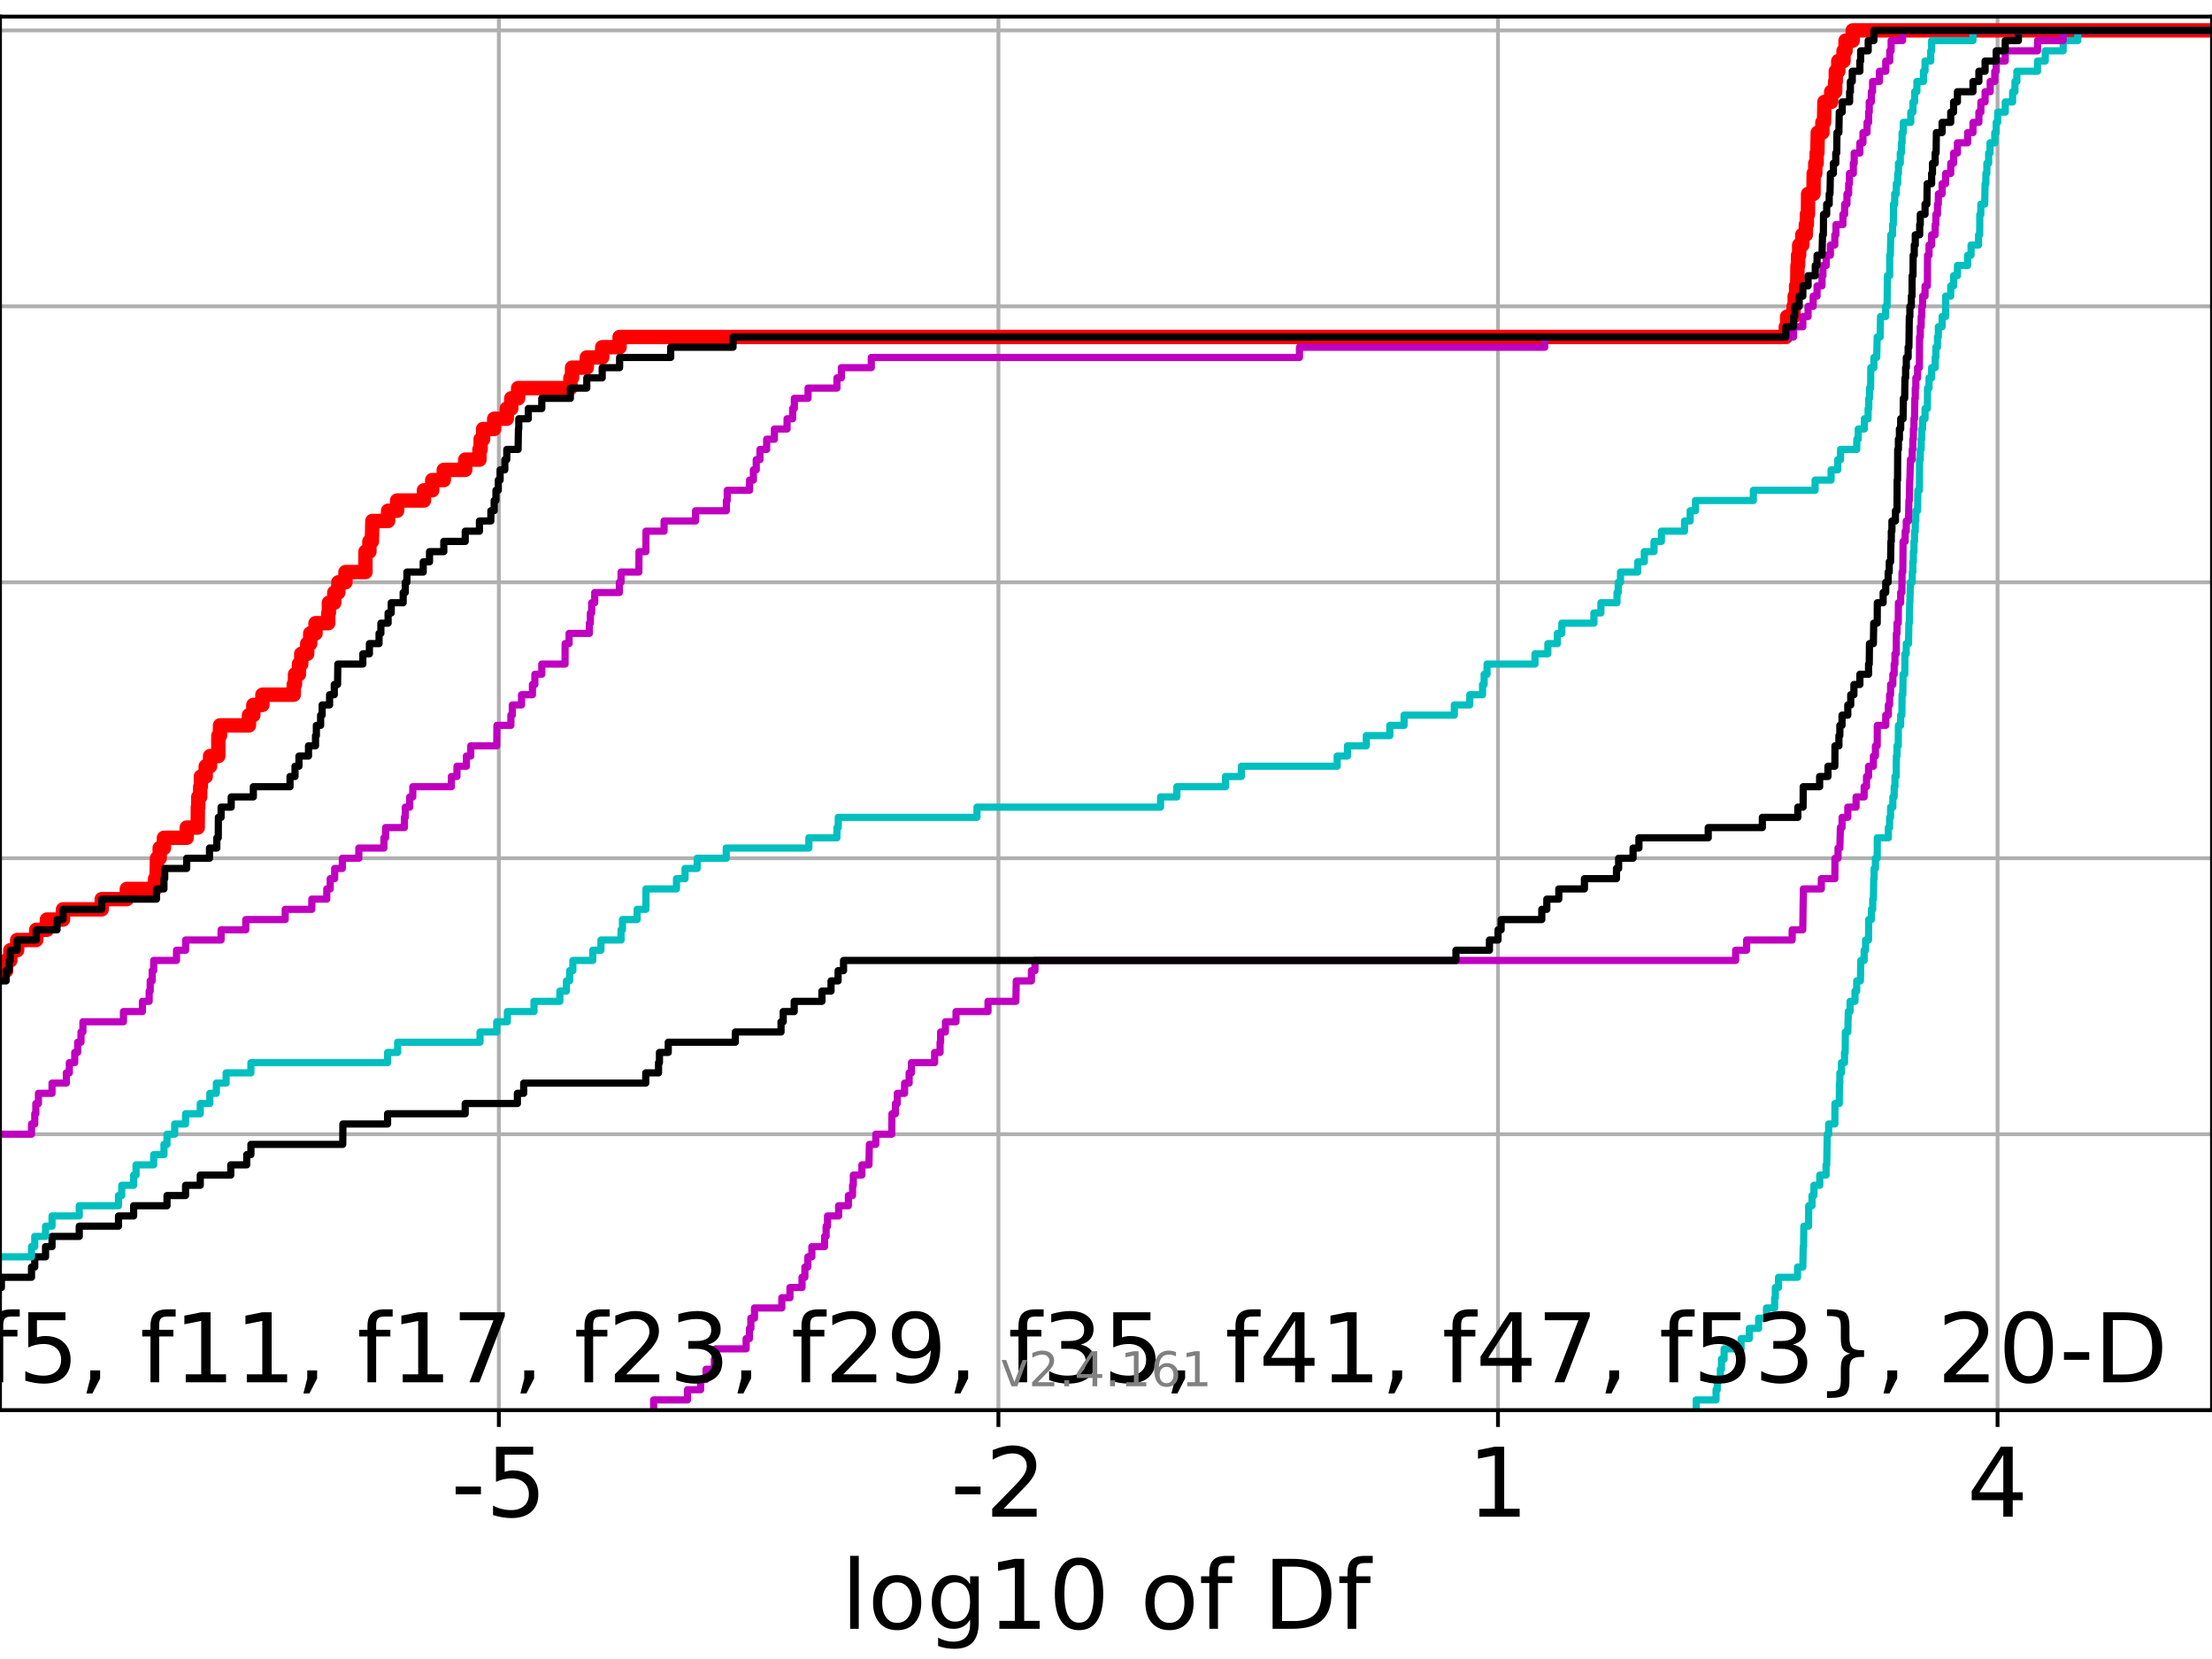 <?xml version="1.0" encoding="utf-8" standalone="no"?>
<!DOCTYPE svg PUBLIC "-//W3C//DTD SVG 1.1//EN"
  "http://www.w3.org/Graphics/SVG/1.1/DTD/svg11.dtd">
<!-- Created with matplotlib (https://matplotlib.org/) -->
<svg height="345.6pt" version="1.1" viewBox="0 0 460.8 345.6" width="460.8pt" xmlns="http://www.w3.org/2000/svg" xmlns:xlink="http://www.w3.org/1999/xlink">
 <defs>
  <style type="text/css">*{stroke-linecap:butt;stroke-linejoin:round;}</style>
 </defs>
 <g id="figure_1">
  <g id="patch_1">
   <path d="M 0 345.6 
L 460.8 345.6 
L 460.8 0 
L 0 0 
z
" style="fill:#ffffff;"/>
  </g>
  <g id="axes_1">
   <g id="patch_2">
    <path d="M 0 293.76 
L 460.8 293.76 
L 460.8 3.456 
L 0 3.456 
z
" style="fill:#ffffff;"/>
   </g>
   <g id="matplotlib.axis_1">
    <g id="xtick_1">
     <g id="line2d_1">
      <path clip-path="url(#pd9bb541e9e)" d="M 103.919 293.76 
L 103.919 3.456 
" style="fill:none;stroke:#b0b0b0;stroke-linecap:square;stroke-width:0.8;"/>
     </g>
     <g id="line2d_2">
      <defs>
       <path d="M 0 0 
L 0 3.5 
" id="md1696e7438" style="stroke:#000000;stroke-width:0.8;"/>
      </defs>
      <g>
       <use style="stroke:#000000;stroke-width:0.8;" x="103.919" xlink:href="#md1696e7438" y="293.76"/>
      </g>
     </g>
     <g id="text_1">
      <!-- -5 -->
      <g transform="translate(93.949 315.957)scale(0.2 -0.2)">
       <defs>
        <path d="M 4.891 31.391 
L 31.203 31.391 
L 31.203 23.391 
L 4.891 23.391 
z
" id="DejaVuSans-45"/>
        <path d="M 10.797 72.906 
L 49.516 72.906 
L 49.516 64.594 
L 19.828 64.594 
L 19.828 46.734 
Q 21.969 47.469 24.109 47.828 
Q 26.266 48.188 28.422 48.188 
Q 40.625 48.188 47.75 41.5 
Q 54.891 34.812 54.891 23.391 
Q 54.891 11.625 47.562 5.094 
Q 40.234 -1.422 26.906 -1.422 
Q 22.312 -1.422 17.547 -0.641 
Q 12.797 0.141 7.719 1.703 
L 7.719 11.625 
Q 12.109 9.234 16.797 8.062 
Q 21.484 6.891 26.703 6.891 
Q 35.156 6.891 40.078 11.328 
Q 45.016 15.766 45.016 23.391 
Q 45.016 31 40.078 35.438 
Q 35.156 39.891 26.703 39.891 
Q 22.75 39.891 18.812 39.016 
Q 14.891 38.141 10.797 36.281 
z
" id="DejaVuSans-53"/>
       </defs>
       <use xlink:href="#DejaVuSans-45"/>
       <use x="36.084" xlink:href="#DejaVuSans-53"/>
      </g>
     </g>
    </g>
    <g id="xtick_2">
     <g id="line2d_3">
      <path clip-path="url(#pd9bb541e9e)" d="M 207.989 293.76 
L 207.989 3.456 
" style="fill:none;stroke:#b0b0b0;stroke-linecap:square;stroke-width:0.8;"/>
     </g>
     <g id="line2d_4">
      <g>
       <use style="stroke:#000000;stroke-width:0.8;" x="207.989" xlink:href="#md1696e7438" y="293.76"/>
      </g>
     </g>
     <g id="text_2">
      <!-- -2 -->
      <g transform="translate(198.018 315.957)scale(0.2 -0.2)">
       <defs>
        <path d="M 19.188 8.297 
L 53.609 8.297 
L 53.609 0 
L 7.328 0 
L 7.328 8.297 
Q 12.938 14.109 22.625 23.891 
Q 32.328 33.688 34.812 36.531 
Q 39.547 41.844 41.422 45.531 
Q 43.312 49.219 43.312 52.781 
Q 43.312 58.594 39.234 62.25 
Q 35.156 65.922 28.609 65.922 
Q 23.969 65.922 18.812 64.312 
Q 13.672 62.703 7.812 59.422 
L 7.812 69.391 
Q 13.766 71.781 18.938 73 
Q 24.125 74.219 28.422 74.219 
Q 39.75 74.219 46.484 68.547 
Q 53.219 62.891 53.219 53.422 
Q 53.219 48.922 51.531 44.891 
Q 49.859 40.875 45.406 35.406 
Q 44.188 33.984 37.641 27.219 
Q 31.109 20.453 19.188 8.297 
z
" id="DejaVuSans-50"/>
       </defs>
       <use xlink:href="#DejaVuSans-45"/>
       <use x="36.084" xlink:href="#DejaVuSans-50"/>
      </g>
     </g>
    </g>
    <g id="xtick_3">
     <g id="line2d_5">
      <path clip-path="url(#pd9bb541e9e)" d="M 312.058 293.76 
L 312.058 3.456 
" style="fill:none;stroke:#b0b0b0;stroke-linecap:square;stroke-width:0.8;"/>
     </g>
     <g id="line2d_6">
      <g>
       <use style="stroke:#000000;stroke-width:0.8;" x="312.058" xlink:href="#md1696e7438" y="293.76"/>
      </g>
     </g>
     <g id="text_3">
      <!-- 1 -->
      <g transform="translate(305.696 315.957)scale(0.2 -0.2)">
       <defs>
        <path d="M 12.406 8.297 
L 28.516 8.297 
L 28.516 63.922 
L 10.984 60.406 
L 10.984 69.391 
L 28.422 72.906 
L 38.281 72.906 
L 38.281 8.297 
L 54.391 8.297 
L 54.391 0 
L 12.406 0 
z
" id="DejaVuSans-49"/>
       </defs>
       <use xlink:href="#DejaVuSans-49"/>
      </g>
     </g>
    </g>
    <g id="xtick_4">
     <g id="line2d_7">
      <path clip-path="url(#pd9bb541e9e)" d="M 416.127 293.76 
L 416.127 3.456 
" style="fill:none;stroke:#b0b0b0;stroke-linecap:square;stroke-width:0.8;"/>
     </g>
     <g id="line2d_8">
      <g>
       <use style="stroke:#000000;stroke-width:0.8;" x="416.127" xlink:href="#md1696e7438" y="293.76"/>
      </g>
     </g>
     <g id="text_4">
      <!-- 4 -->
      <g transform="translate(409.765 315.957)scale(0.2 -0.2)">
       <defs>
        <path d="M 37.797 64.312 
L 12.891 25.391 
L 37.797 25.391 
z
M 35.203 72.906 
L 47.609 72.906 
L 47.609 25.391 
L 58.016 25.391 
L 58.016 17.188 
L 47.609 17.188 
L 47.609 0 
L 37.797 0 
L 37.797 17.188 
L 4.891 17.188 
L 4.891 26.703 
z
" id="DejaVuSans-52"/>
       </defs>
       <use xlink:href="#DejaVuSans-52"/>
      </g>
     </g>
    </g>
    <g id="text_5">
     <!-- log10 of Df -->
     <g transform="translate(175.214 339.313)scale(0.2 -0.2)">
      <defs>
       <path d="M 9.422 75.984 
L 18.406 75.984 
L 18.406 0 
L 9.422 0 
z
" id="DejaVuSans-108"/>
       <path d="M 30.609 48.391 
Q 23.391 48.391 19.188 42.75 
Q 14.984 37.109 14.984 27.297 
Q 14.984 17.484 19.156 11.844 
Q 23.344 6.203 30.609 6.203 
Q 37.797 6.203 41.984 11.859 
Q 46.188 17.531 46.188 27.297 
Q 46.188 37.016 41.984 42.703 
Q 37.797 48.391 30.609 48.391 
z
M 30.609 56 
Q 42.328 56 49.016 48.375 
Q 55.719 40.766 55.719 27.297 
Q 55.719 13.875 49.016 6.219 
Q 42.328 -1.422 30.609 -1.422 
Q 18.844 -1.422 12.172 6.219 
Q 5.516 13.875 5.516 27.297 
Q 5.516 40.766 12.172 48.375 
Q 18.844 56 30.609 56 
z
" id="DejaVuSans-111"/>
       <path d="M 45.406 27.984 
Q 45.406 37.75 41.375 43.109 
Q 37.359 48.484 30.078 48.484 
Q 22.859 48.484 18.828 43.109 
Q 14.797 37.75 14.797 27.984 
Q 14.797 18.266 18.828 12.891 
Q 22.859 7.516 30.078 7.516 
Q 37.359 7.516 41.375 12.891 
Q 45.406 18.266 45.406 27.984 
z
M 54.391 6.781 
Q 54.391 -7.172 48.188 -13.984 
Q 42 -20.797 29.203 -20.797 
Q 24.469 -20.797 20.266 -20.094 
Q 16.062 -19.391 12.109 -17.922 
L 12.109 -9.188 
Q 16.062 -11.328 19.922 -12.344 
Q 23.781 -13.375 27.781 -13.375 
Q 36.625 -13.375 41.016 -8.766 
Q 45.406 -4.156 45.406 5.172 
L 45.406 9.625 
Q 42.625 4.781 38.281 2.391 
Q 33.938 0 27.875 0 
Q 17.828 0 11.672 7.656 
Q 5.516 15.328 5.516 27.984 
Q 5.516 40.672 11.672 48.328 
Q 17.828 56 27.875 56 
Q 33.938 56 38.281 53.609 
Q 42.625 51.219 45.406 46.391 
L 45.406 54.688 
L 54.391 54.688 
z
" id="DejaVuSans-103"/>
       <path d="M 31.781 66.406 
Q 24.172 66.406 20.328 58.906 
Q 16.5 51.422 16.5 36.375 
Q 16.5 21.391 20.328 13.891 
Q 24.172 6.391 31.781 6.391 
Q 39.453 6.391 43.281 13.891 
Q 47.125 21.391 47.125 36.375 
Q 47.125 51.422 43.281 58.906 
Q 39.453 66.406 31.781 66.406 
z
M 31.781 74.219 
Q 44.047 74.219 50.516 64.516 
Q 56.984 54.828 56.984 36.375 
Q 56.984 17.969 50.516 8.266 
Q 44.047 -1.422 31.781 -1.422 
Q 19.531 -1.422 13.062 8.266 
Q 6.594 17.969 6.594 36.375 
Q 6.594 54.828 13.062 64.516 
Q 19.531 74.219 31.781 74.219 
z
" id="DejaVuSans-48"/>
       <path id="DejaVuSans-32"/>
       <path d="M 37.109 75.984 
L 37.109 68.5 
L 28.516 68.5 
Q 23.688 68.5 21.797 66.547 
Q 19.922 64.594 19.922 59.516 
L 19.922 54.688 
L 34.719 54.688 
L 34.719 47.703 
L 19.922 47.703 
L 19.922 0 
L 10.891 0 
L 10.891 47.703 
L 2.297 47.703 
L 2.297 54.688 
L 10.891 54.688 
L 10.891 58.5 
Q 10.891 67.625 15.141 71.797 
Q 19.391 75.984 28.609 75.984 
z
" id="DejaVuSans-102"/>
       <path d="M 19.672 64.797 
L 19.672 8.109 
L 31.594 8.109 
Q 46.688 8.109 53.688 14.938 
Q 60.688 21.781 60.688 36.531 
Q 60.688 51.172 53.688 57.984 
Q 46.688 64.797 31.594 64.797 
z
M 9.812 72.906 
L 30.078 72.906 
Q 51.266 72.906 61.172 64.094 
Q 71.094 55.281 71.094 36.531 
Q 71.094 17.672 61.125 8.828 
Q 51.172 0 30.078 0 
L 9.812 0 
z
" id="DejaVuSans-68"/>
      </defs>
      <use xlink:href="#DejaVuSans-108"/>
      <use x="27.783" xlink:href="#DejaVuSans-111"/>
      <use x="88.965" xlink:href="#DejaVuSans-103"/>
      <use x="152.441" xlink:href="#DejaVuSans-49"/>
      <use x="216.064" xlink:href="#DejaVuSans-48"/>
      <use x="279.688" xlink:href="#DejaVuSans-32"/>
      <use x="311.475" xlink:href="#DejaVuSans-111"/>
      <use x="372.656" xlink:href="#DejaVuSans-102"/>
      <use x="407.861" xlink:href="#DejaVuSans-32"/>
      <use x="439.648" xlink:href="#DejaVuSans-68"/>
      <use x="516.65" xlink:href="#DejaVuSans-102"/>
     </g>
    </g>
   </g>
   <g id="matplotlib.axis_2">
    <g id="ytick_1">
     <g id="line2d_9">
      <path clip-path="url(#pd9bb541e9e)" d="M 0 293.76 
L 460.8 293.76 
" style="fill:none;stroke:#b0b0b0;stroke-linecap:square;stroke-width:0.8;"/>
     </g>
     <g id="line2d_10">
      <defs>
       <path d="M 0 0 
L -3.5 0 
" id="m34e713e5c0" style="stroke:#000000;stroke-width:0.8;"/>
      </defs>
      <g>
       <use style="stroke:#000000;stroke-width:0.8;" x="0" xlink:href="#m34e713e5c0" y="293.76"/>
      </g>
     </g>
    </g>
    <g id="ytick_2">
     <g id="line2d_11">
      <path clip-path="url(#pd9bb541e9e)" d="M 0 236.274 
L 460.8 236.274 
" style="fill:none;stroke:#b0b0b0;stroke-linecap:square;stroke-width:0.8;"/>
     </g>
     <g id="line2d_12">
      <g>
       <use style="stroke:#000000;stroke-width:0.8;" x="0" xlink:href="#m34e713e5c0" y="236.274"/>
      </g>
     </g>
    </g>
    <g id="ytick_3">
     <g id="line2d_13">
      <path clip-path="url(#pd9bb541e9e)" d="M 0 178.788 
L 460.8 178.788 
" style="fill:none;stroke:#b0b0b0;stroke-linecap:square;stroke-width:0.8;"/>
     </g>
     <g id="line2d_14">
      <g>
       <use style="stroke:#000000;stroke-width:0.8;" x="0" xlink:href="#m34e713e5c0" y="178.788"/>
      </g>
     </g>
    </g>
    <g id="ytick_4">
     <g id="line2d_15">
      <path clip-path="url(#pd9bb541e9e)" d="M 0 121.302 
L 460.8 121.302 
" style="fill:none;stroke:#b0b0b0;stroke-linecap:square;stroke-width:0.8;"/>
     </g>
     <g id="line2d_16">
      <g>
       <use style="stroke:#000000;stroke-width:0.8;" x="0" xlink:href="#m34e713e5c0" y="121.302"/>
      </g>
     </g>
    </g>
    <g id="ytick_5">
     <g id="line2d_17">
      <path clip-path="url(#pd9bb541e9e)" d="M 0 63.816 
L 460.8 63.816 
" style="fill:none;stroke:#b0b0b0;stroke-linecap:square;stroke-width:0.8;"/>
     </g>
     <g id="line2d_18">
      <g>
       <use style="stroke:#000000;stroke-width:0.8;" x="0" xlink:href="#m34e713e5c0" y="63.816"/>
      </g>
     </g>
    </g>
    <g id="ytick_6">
     <g id="line2d_19">
      <path clip-path="url(#pd9bb541e9e)" d="M 0 6.33 
L 460.8 6.33 
" style="fill:none;stroke:#b0b0b0;stroke-linecap:square;stroke-width:0.8;"/>
     </g>
     <g id="line2d_20">
      <g>
       <use style="stroke:#000000;stroke-width:0.8;" x="0" xlink:href="#m34e713e5c0" y="6.33"/>
      </g>
     </g>
    </g>
   </g>
   <g id="line2d_21">
    <path clip-path="url(#pd9bb541e9e)" d="M -1 202.208 
L 1.28 202.208 
L 1.28 200.079 
L 2.149 200.079 
L 2.149 197.95 
L 3.575 197.95 
L 3.575 195.821 
L 7.543 195.821 
L 7.543 193.692 
L 9.77 193.692 
L 9.77 191.563 
L 13.126 191.563 
L 13.126 189.434 
L 21.189 189.434 
L 21.189 187.305 
L 26.423 187.305 
L 26.423 185.175 
L 32.312 185.175 
L 32.312 183.046 
L 32.604 183.046 
L 32.702 178.788 
L 33.265 178.788 
L 33.265 176.659 
L 34.154 176.659 
L 34.154 174.53 
L 38.891 174.53 
L 38.891 172.401 
L 41.185 172.401 
L 41.22 168.143 
L 41.307 168.143 
L 41.307 166.013 
L 41.706 166.013 
L 41.706 163.884 
L 41.849 163.884 
L 41.849 161.755 
L 42.855 161.755 
L 42.855 159.626 
L 43.763 159.626 
L 43.763 157.497 
L 45.473 157.497 
L 45.491 153.239 
L 45.834 153.239 
L 45.834 151.11 
L 51.866 151.11 
L 51.866 148.981 
L 52.776 148.981 
L 52.776 146.851 
L 54.661 146.851 
L 54.661 144.722 
L 61.189 144.722 
L 61.189 142.593 
L 61.456 142.593 
L 61.456 140.464 
L 62.279 140.464 
L 62.279 138.335 
L 62.755 138.335 
L 62.755 136.206 
L 63.994 136.206 
L 63.994 134.077 
L 64.623 134.077 
L 64.623 131.948 
L 65.729 131.948 
L 65.729 129.819 
L 68.379 129.819 
L 68.379 127.69 
L 68.511 127.69 
L 68.511 125.56 
L 69.638 125.56 
L 69.638 123.431 
L 70.482 123.431 
L 70.482 121.302 
L 71.967 121.302 
L 71.967 119.173 
L 76.125 119.173 
L 76.136 114.915 
L 76.954 114.915 
L 76.954 112.786 
L 77.467 112.786 
L 77.568 108.528 
L 80.848 108.528 
L 80.848 106.398 
L 82.725 106.398 
L 82.725 104.269 
L 88.312 104.269 
L 88.312 102.14 
L 90.04 102.14 
L 90.04 100.011 
L 92.451 100.011 
L 92.451 97.882 
L 96.916 97.882 
L 96.916 95.753 
L 99.876 95.753 
L 99.876 93.624 
L 100.123 93.624 
L 100.123 91.495 
L 100.638 91.495 
L 100.638 89.366 
L 102.946 89.366 
L 102.946 87.236 
L 105.572 87.236 
L 105.572 85.107 
L 106.503 85.107 
L 106.503 82.978 
L 107.932 82.978 
L 107.932 80.849 
L 118.822 80.849 
L 118.822 78.72 
L 119.164 78.72 
L 119.164 76.591 
L 122.238 76.591 
L 122.238 74.462 
L 125.449 74.462 
L 125.449 72.333 
L 129.073 72.333 
L 129.073 70.204 
L 372.019 70.204 
L 372.019 68.074 
L 372.299 68.074 
L 372.299 65.945 
L 373.631 65.945 
L 373.631 63.816 
L 373.874 63.816 
L 373.874 61.687 
L 374.159 61.687 
L 374.159 59.558 
L 374.385 59.558 
L 374.45 55.3 
L 374.574 55.3 
L 374.574 53.171 
L 374.802 53.171 
L 374.802 51.042 
L 375.452 51.042 
L 375.452 48.912 
L 376.185 48.912 
L 376.185 46.783 
L 376.403 46.783 
L 376.403 44.654 
L 376.633 44.654 
L 376.656 40.396 
L 377.782 40.396 
L 377.819 36.138 
L 378.156 36.138 
L 378.156 34.009 
L 378.442 34.009 
L 378.442 31.88 
L 378.591 31.88 
L 378.673 27.621 
L 379.636 27.621 
L 379.636 25.492 
L 379.969 25.492 
L 380.064 21.234 
L 381.469 21.234 
L 381.469 19.105 
L 382.3 19.105 
L 382.3 16.976 
L 382.426 16.976 
L 382.426 14.847 
L 382.943 14.847 
L 382.943 12.718 
L 384.042 12.718 
L 384.042 10.589 
L 384.46 10.589 
L 384.46 8.459 
L 385.951 8.459 
L 385.951 6.33 
L 385.951 6.33 
L 460.8 6.33 
L 460.8 6.33 
" style="fill:none;stroke:#ff0000;stroke-linecap:square;stroke-width:3;"/>
   </g>
   <g id="line2d_22">
    <path clip-path="url(#pd9bb541e9e)" d="M 353.356 293.76 
L 353.356 291.631 
L 357.486 291.631 
L 357.486 289.502 
L 357.74 289.502 
L 357.74 287.373 
L 358.382 287.373 
L 358.382 285.244 
L 358.614 285.244 
L 358.614 283.114 
L 359.162 283.114 
L 359.162 280.985 
L 362.696 280.985 
L 362.696 278.856 
L 364.417 278.856 
L 364.417 276.727 
L 366.357 276.727 
L 366.357 274.598 
L 367.995 274.598 
L 367.995 272.469 
L 369.688 272.469 
L 369.688 270.34 
L 369.83 270.34 
L 369.83 268.211 
L 370.504 268.211 
L 370.504 266.082 
L 374.462 266.082 
L 374.462 263.952 
L 375.557 263.952 
L 375.641 259.694 
L 375.722 259.694 
L 375.77 255.436 
L 376.758 255.436 
L 376.784 251.178 
L 377.472 251.178 
L 377.472 249.049 
L 377.878 249.049 
L 377.878 246.92 
L 379.092 246.92 
L 379.092 244.79 
L 380.407 244.79 
L 380.407 242.661 
L 380.542 242.661 
L 380.649 236.274 
L 380.941 236.274 
L 380.941 234.145 
L 382.232 234.145 
L 382.255 229.887 
L 383.162 229.887 
L 383.195 225.629 
L 383.275 225.629 
L 383.275 223.499 
L 383.611 223.499 
L 383.611 221.37 
L 384.246 221.37 
L 384.246 219.241 
L 384.391 219.241 
L 384.419 214.983 
L 384.928 214.983 
L 385.037 210.725 
L 385.406 210.725 
L 385.406 208.596 
L 386.428 208.596 
L 386.428 206.467 
L 386.786 206.467 
L 386.786 204.337 
L 387.56 204.337 
L 387.642 200.079 
L 388.336 200.079 
L 388.336 197.95 
L 388.635 197.95 
L 388.635 195.821 
L 389.253 195.821 
L 389.287 191.563 
L 389.847 191.563 
L 389.847 189.434 
L 390.122 189.434 
L 390.122 187.305 
L 390.259 187.305 
L 390.326 183.046 
L 390.416 183.046 
L 390.416 180.917 
L 390.685 180.917 
L 390.685 178.788 
L 391.056 178.788 
L 391.08 174.53 
L 393.38 174.53 
L 393.38 172.401 
L 393.637 172.401 
L 393.637 170.272 
L 393.843 170.272 
L 393.843 168.143 
L 394.314 168.143 
L 394.314 166.013 
L 394.591 166.013 
L 394.591 163.884 
L 394.753 163.884 
L 394.753 161.755 
L 395.017 161.755 
L 395.05 157.497 
L 395.183 157.497 
L 395.183 155.368 
L 395.436 155.368 
L 395.474 151.11 
L 395.945 151.11 
L 395.945 148.981 
L 396.197 148.981 
L 396.233 144.722 
L 396.389 144.722 
L 396.447 140.464 
L 396.8 140.464 
L 396.834 136.206 
L 397.109 136.206 
L 397.109 134.077 
L 397.577 134.077 
L 397.658 129.819 
L 397.746 129.819 
L 397.826 125.56 
L 397.862 125.56 
L 397.972 121.302 
L 398.354 121.302 
L 398.354 119.173 
L 398.475 119.173 
L 398.475 117.044 
L 398.586 117.044 
L 398.586 114.915 
L 398.714 114.915 
L 398.714 112.786 
L 398.829 112.786 
L 398.829 110.657 
L 398.987 110.657 
L 398.987 108.528 
L 399.105 108.528 
L 399.105 106.398 
L 399.464 106.398 
L 399.525 102.14 
L 399.845 102.14 
L 399.882 95.753 
L 400.03 95.753 
L 400.03 93.624 
L 400.215 93.624 
L 400.215 91.495 
L 400.345 91.495 
L 400.345 89.366 
L 400.516 89.366 
L 400.516 87.236 
L 401.02 87.236 
L 401.02 85.107 
L 401.511 85.107 
L 401.538 80.849 
L 401.853 80.849 
L 401.853 78.72 
L 402.395 78.72 
L 402.395 76.591 
L 403.131 76.591 
L 403.131 74.462 
L 403.279 74.462 
L 403.279 72.333 
L 403.612 72.333 
L 403.612 70.204 
L 403.795 70.204 
L 403.795 68.074 
L 404.575 68.074 
L 404.575 65.945 
L 405.306 65.945 
L 405.317 61.687 
L 406.373 61.687 
L 406.373 59.558 
L 406.969 59.558 
L 406.969 57.429 
L 407.77 57.429 
L 407.77 55.3 
L 409.894 55.3 
L 409.894 53.171 
L 410.607 53.171 
L 410.607 51.042 
L 412.172 51.042 
L 412.172 48.912 
L 412.404 48.912 
L 412.436 44.654 
L 412.641 44.654 
L 412.641 42.525 
L 413.448 42.525 
L 413.533 38.267 
L 413.69 38.267 
L 413.69 36.138 
L 413.9 36.138 
L 413.9 34.009 
L 414.271 34.009 
L 414.271 31.88 
L 414.554 31.88 
L 414.554 29.75 
L 415.546 29.75 
L 415.546 27.621 
L 415.843 27.621 
L 415.843 25.492 
L 416.147 25.492 
L 416.147 23.363 
L 417.731 23.363 
L 417.731 21.234 
L 419.266 21.234 
L 419.266 19.105 
L 419.753 19.105 
L 419.753 16.976 
L 420.157 16.976 
L 420.157 14.847 
L 424.45 14.847 
L 424.45 12.718 
L 426.064 12.718 
L 426.064 10.589 
L 429.8 10.589 
L 429.8 8.459 
L 432.845 8.459 
L 432.845 6.33 
L 432.845 6.33 
L 460.8 6.33 
L 460.8 6.33 
" style="fill:none;stroke:#00bfbf;stroke-linecap:square;stroke-width:1.5;"/>
   </g>
   <g id="line2d_23">
    <path clip-path="url(#pd9bb541e9e)" d="M 136.16 293.76 
L 136.16 291.631 
L 143.219 291.631 
L 143.219 289.502 
L 145.965 289.502 
L 145.965 287.373 
L 147.083 287.373 
L 147.083 285.244 
L 148.814 285.244 
L 148.814 283.114 
L 149.063 283.114 
L 149.063 280.985 
L 155.431 280.985 
L 155.431 278.856 
L 156.126 278.856 
L 156.126 276.727 
L 156.417 276.727 
L 156.417 274.598 
L 157.174 274.598 
L 157.174 272.469 
L 162.867 272.469 
L 162.867 270.34 
L 164.558 270.34 
L 164.558 268.211 
L 167.08 268.211 
L 167.08 266.082 
L 167.673 266.082 
L 167.673 263.952 
L 168.287 263.952 
L 168.287 261.823 
L 169.125 261.823 
L 169.125 259.694 
L 171.78 259.694 
L 171.78 257.565 
L 172.096 257.565 
L 172.096 255.436 
L 172.387 255.436 
L 172.387 253.307 
L 174.699 253.307 
L 174.699 251.178 
L 176.735 251.178 
L 176.735 249.049 
L 177.604 249.049 
L 177.604 246.92 
L 177.767 246.92 
L 177.767 244.79 
L 179.547 244.79 
L 179.547 242.661 
L 181.017 242.661 
L 181.105 238.403 
L 182.451 238.403 
L 182.451 236.274 
L 185.766 236.274 
L 185.813 232.016 
L 186.536 232.016 
L 186.536 229.887 
L 186.921 229.887 
L 186.921 227.758 
L 188.441 227.758 
L 188.441 225.629 
L 189.389 225.629 
L 189.389 223.499 
L 189.868 223.499 
L 189.868 221.37 
L 194.698 221.37 
L 194.698 219.241 
L 195.836 219.241 
L 195.836 217.112 
L 195.95 217.112 
L 195.95 214.983 
L 196.949 214.983 
L 196.949 212.854 
L 199.157 212.854 
L 199.157 210.725 
L 205.82 210.725 
L 205.82 208.596 
L 211.627 208.596 
L 211.707 204.337 
L 214.865 204.337 
L 214.865 202.208 
L 215.604 202.208 
L 215.604 200.079 
L 361.562 200.079 
L 361.562 197.95 
L 363.844 197.95 
L 363.844 195.821 
L 373.346 195.821 
L 373.346 193.692 
L 375.546 193.692 
L 375.641 187.305 
L 375.668 187.305 
L 375.668 185.175 
L 379.415 185.175 
L 379.415 183.046 
L 382.232 183.046 
L 382.255 178.788 
L 382.895 178.788 
L 382.895 176.659 
L 383.275 176.659 
L 383.384 172.401 
L 383.731 172.401 
L 383.731 170.272 
L 384.928 170.272 
L 384.928 168.143 
L 386.652 168.143 
L 386.652 166.013 
L 388.336 166.013 
L 388.336 163.884 
L 388.828 163.884 
L 388.828 161.755 
L 389.253 161.755 
L 389.253 159.626 
L 390.259 159.626 
L 390.259 157.497 
L 390.685 157.497 
L 390.685 155.368 
L 391.056 155.368 
L 391.08 151.11 
L 392.831 151.11 
L 392.831 148.981 
L 393.38 148.981 
L 393.38 146.851 
L 393.637 146.851 
L 393.637 144.722 
L 393.843 144.722 
L 393.843 142.593 
L 394.314 142.593 
L 394.314 140.464 
L 394.591 140.464 
L 394.591 138.335 
L 394.753 138.335 
L 394.753 136.206 
L 395.017 136.206 
L 395.05 131.948 
L 395.183 131.948 
L 395.183 129.819 
L 395.436 129.819 
L 395.474 125.56 
L 395.945 125.56 
L 395.945 123.431 
L 396.197 123.431 
L 396.233 119.173 
L 396.389 119.173 
L 396.447 112.786 
L 396.88 112.786 
L 396.88 110.657 
L 397.109 110.657 
L 397.109 108.528 
L 397.577 108.528 
L 397.658 104.269 
L 397.746 104.269 
L 397.826 100.011 
L 397.862 100.011 
L 397.972 95.753 
L 398.354 95.753 
L 398.354 93.624 
L 398.475 93.624 
L 398.475 91.495 
L 398.586 91.495 
L 398.586 89.366 
L 398.714 89.366 
L 398.714 87.236 
L 398.829 87.236 
L 398.902 82.978 
L 398.987 82.978 
L 398.987 80.849 
L 399.105 80.849 
L 399.105 78.72 
L 399.464 78.72 
L 399.464 76.591 
L 399.845 76.591 
L 399.882 70.204 
L 400.03 70.204 
L 400.03 68.074 
L 400.215 68.074 
L 400.215 65.945 
L 400.345 65.945 
L 400.345 63.816 
L 400.516 63.816 
L 400.516 61.687 
L 401.02 61.687 
L 401.02 59.558 
L 401.511 59.558 
L 401.538 53.171 
L 401.853 53.171 
L 401.853 51.042 
L 402.395 51.042 
L 402.395 48.912 
L 403.131 48.912 
L 403.131 46.783 
L 403.279 46.783 
L 403.279 44.654 
L 403.612 44.654 
L 403.612 42.525 
L 403.795 42.525 
L 403.795 40.396 
L 404.575 40.396 
L 404.575 38.267 
L 405.306 38.267 
L 405.306 36.138 
L 406.373 36.138 
L 406.373 34.009 
L 406.969 34.009 
L 406.969 31.88 
L 407.77 31.88 
L 407.77 29.75 
L 409.894 29.75 
L 409.894 27.621 
L 411.008 27.621 
L 411.008 25.492 
L 412.235 25.492 
L 412.235 23.363 
L 412.652 23.363 
L 412.652 21.234 
L 413.533 21.234 
L 413.533 19.105 
L 414.597 19.105 
L 414.597 16.976 
L 415.546 16.976 
L 415.546 14.847 
L 415.843 14.847 
L 415.843 12.718 
L 417.731 12.718 
L 417.731 10.589 
L 424.45 10.589 
L 424.45 8.459 
L 429.8 8.459 
L 429.8 6.33 
L 429.8 6.33 
L 460.8 6.33 
L 460.8 6.33 
" style="fill:none;stroke:#bf00bf;stroke-linecap:square;stroke-width:1.5;"/>
   </g>
   <g id="line2d_24">
    <path clip-path="url(#pd9bb541e9e)" d="M -1 270.34 
L -0.368 270.34 
L -0.368 268.211 
L 0.294 268.211 
L 0.294 266.082 
L 6.565 266.082 
L 6.565 263.952 
L 7.24 263.952 
L 7.24 261.823 
L 9.489 261.823 
L 9.489 259.694 
L 10.84 259.694 
L 10.84 257.565 
L 16.512 257.565 
L 16.512 255.436 
L 24.689 255.436 
L 24.689 253.307 
L 27.838 253.307 
L 27.838 251.178 
L 34.792 251.178 
L 34.792 249.049 
L 38.655 249.049 
L 38.655 246.92 
L 41.721 246.92 
L 41.721 244.79 
L 48.073 244.79 
L 48.073 242.661 
L 51.399 242.661 
L 51.399 240.532 
L 52.269 240.532 
L 52.269 238.403 
L 71.401 238.403 
L 71.431 234.145 
L 80.74 234.145 
L 80.74 232.016 
L 96.91 232.016 
L 96.91 229.887 
L 107.783 229.887 
L 107.783 227.758 
L 109.095 227.758 
L 109.095 225.629 
L 134.522 225.629 
L 134.522 223.499 
L 137.186 223.499 
L 137.186 221.37 
L 137.374 221.37 
L 137.374 219.241 
L 139.207 219.241 
L 139.207 217.112 
L 153.185 217.112 
L 153.185 214.983 
L 162.702 214.983 
L 162.702 212.854 
L 163.157 212.854 
L 163.157 210.725 
L 165.446 210.725 
L 165.446 208.596 
L 171.226 208.596 
L 171.226 206.467 
L 173.119 206.467 
L 173.119 204.337 
L 174.59 204.337 
L 174.59 202.208 
L 175.725 202.208 
L 175.725 200.079 
L 303.299 200.079 
L 303.299 197.95 
L 310.276 197.95 
L 310.276 195.821 
L 312.066 195.821 
L 312.066 193.692 
L 312.711 193.692 
L 312.711 191.563 
L 321.182 191.563 
L 321.182 189.434 
L 322.231 189.434 
L 322.231 187.305 
L 324.727 187.305 
L 324.727 185.175 
L 330.067 185.175 
L 330.067 183.046 
L 336.738 183.046 
L 336.738 180.917 
L 337.191 180.917 
L 337.191 178.788 
L 340.197 178.788 
L 340.197 176.659 
L 341.417 176.659 
L 341.417 174.53 
L 355.855 174.53 
L 355.855 172.401 
L 367.129 172.401 
L 367.129 170.272 
L 374.522 170.272 
L 374.522 168.143 
L 375.621 168.143 
L 375.641 163.884 
L 379.064 163.884 
L 379.064 161.755 
L 380.795 161.755 
L 380.795 159.626 
L 382.232 159.626 
L 382.255 155.368 
L 383.08 155.368 
L 383.08 153.239 
L 383.275 153.239 
L 383.275 151.11 
L 383.731 151.11 
L 383.731 148.981 
L 384.928 148.981 
L 384.928 146.851 
L 385.544 146.851 
L 385.544 144.722 
L 386.204 144.722 
L 386.204 142.593 
L 387.449 142.593 
L 387.449 140.464 
L 389.253 140.464 
L 389.253 138.335 
L 389.401 138.335 
L 389.443 134.077 
L 390.259 134.077 
L 390.33 129.819 
L 391.056 129.819 
L 391.08 125.56 
L 392.29 125.56 
L 392.29 123.431 
L 392.831 123.431 
L 392.831 121.302 
L 393.336 121.302 
L 393.336 119.173 
L 393.566 119.173 
L 393.566 117.044 
L 393.843 117.044 
L 393.912 112.786 
L 393.998 112.786 
L 393.998 110.657 
L 394.125 110.657 
L 394.125 108.528 
L 394.859 108.528 
L 394.859 106.398 
L 395.183 106.398 
L 395.211 100.011 
L 395.295 100.011 
L 395.326 93.624 
L 395.474 93.624 
L 395.474 91.495 
L 395.682 91.495 
L 395.682 89.366 
L 395.952 89.366 
L 395.952 87.236 
L 396.447 87.236 
L 396.51 82.978 
L 396.778 82.978 
L 396.839 78.72 
L 396.972 78.72 
L 396.972 76.591 
L 397.12 76.591 
L 397.12 74.462 
L 397.5 74.462 
L 397.5 72.333 
L 397.658 72.333 
L 397.746 65.945 
L 397.862 65.945 
L 397.862 63.816 
L 398.169 63.816 
L 398.169 61.687 
L 398.305 61.687 
L 398.334 57.429 
L 398.509 57.429 
L 398.548 53.171 
L 398.778 53.171 
L 398.778 51.042 
L 398.987 51.042 
L 398.987 48.912 
L 399.902 48.912 
L 399.902 46.783 
L 400.03 46.783 
L 400.03 44.654 
L 401.02 44.654 
L 401.02 42.525 
L 401.405 42.525 
L 401.466 38.267 
L 402.395 38.267 
L 402.395 36.138 
L 402.572 36.138 
L 402.572 34.009 
L 403.131 34.009 
L 403.131 31.88 
L 403.324 31.88 
L 403.386 27.621 
L 404.575 27.621 
L 404.575 25.492 
L 406.373 25.492 
L 406.373 23.363 
L 406.969 23.363 
L 406.969 21.234 
L 407.77 21.234 
L 407.77 19.105 
L 411.008 19.105 
L 411.008 16.976 
L 412.235 16.976 
L 412.235 14.847 
L 413.533 14.847 
L 413.533 12.718 
L 415.843 12.718 
L 415.843 10.589 
L 417.731 10.589 
L 417.731 8.459 
L 420.474 8.459 
L 420.474 6.33 
L 420.474 6.33 
L 460.8 6.33 
L 460.8 6.33 
" style="fill:none;stroke:#000000;stroke-linecap:square;stroke-width:1.5;"/>
   </g>
   <g id="line2d_25">
    <path clip-path="url(#pd9bb541e9e)" d="M -1 263.952 
L -0.368 263.952 
L -0.368 261.823 
L 6.565 261.823 
L 6.565 259.694 
L 7.24 259.694 
L 7.24 257.565 
L 9.489 257.565 
L 9.489 255.436 
L 10.84 255.436 
L 10.84 253.307 
L 16.512 253.307 
L 16.512 251.178 
L 24.689 251.178 
L 24.689 249.049 
L 25.364 249.049 
L 25.364 246.92 
L 27.838 246.92 
L 27.838 244.79 
L 28.346 244.79 
L 28.346 242.661 
L 32.015 242.661 
L 32.015 240.532 
L 34.159 240.532 
L 34.159 238.403 
L 34.792 238.403 
L 34.792 236.274 
L 36.389 236.274 
L 36.389 234.145 
L 38.655 234.145 
L 38.655 232.016 
L 41.721 232.016 
L 41.721 229.887 
L 43.712 229.887 
L 43.712 227.758 
L 45.071 227.758 
L 45.071 225.629 
L 47.106 225.629 
L 47.106 223.499 
L 52.269 223.499 
L 52.269 221.37 
L 80.74 221.37 
L 80.74 219.241 
L 82.838 219.241 
L 82.838 217.112 
L 100.001 217.112 
L 100.001 214.983 
L 103.48 214.983 
L 103.48 212.854 
L 105.694 212.854 
L 105.694 210.725 
L 111.242 210.725 
L 111.242 208.596 
L 116.632 208.596 
L 116.632 206.467 
L 117.996 206.467 
L 117.996 204.337 
L 118.661 204.337 
L 118.661 202.208 
L 119.344 202.208 
L 119.344 200.079 
L 123.49 200.079 
L 123.49 197.95 
L 125.19 197.95 
L 125.19 195.821 
L 129.379 195.821 
L 129.379 193.692 
L 129.672 193.692 
L 129.672 191.563 
L 132.725 191.563 
L 132.725 189.434 
L 134.551 189.434 
L 134.57 185.175 
L 140.921 185.175 
L 140.921 183.046 
L 142.708 183.046 
L 142.708 180.917 
L 145.232 180.917 
L 145.232 178.788 
L 151.287 178.788 
L 151.287 176.659 
L 168.503 176.659 
L 168.503 174.53 
L 174.347 174.53 
L 174.347 172.401 
L 174.627 172.401 
L 174.627 170.272 
L 203.519 170.272 
L 203.519 168.143 
L 241.769 168.143 
L 241.769 166.013 
L 245.163 166.013 
L 245.163 163.884 
L 255.298 163.884 
L 255.298 161.755 
L 258.603 161.755 
L 258.603 159.626 
L 278.558 159.626 
L 278.558 157.497 
L 280.7 157.497 
L 280.7 155.368 
L 284.629 155.368 
L 284.629 153.239 
L 289.525 153.239 
L 289.525 151.11 
L 292.495 151.11 
L 292.495 148.981 
L 302.964 148.981 
L 302.964 146.851 
L 306.182 146.851 
L 306.182 144.722 
L 308.844 144.722 
L 308.844 142.593 
L 309.172 142.593 
L 309.172 140.464 
L 309.784 140.464 
L 309.784 138.335 
L 319.768 138.335 
L 319.768 136.206 
L 322.443 136.206 
L 322.443 134.077 
L 324.423 134.077 
L 324.423 131.948 
L 325.358 131.948 
L 325.358 129.819 
L 332.042 129.819 
L 332.042 127.69 
L 333.495 127.69 
L 333.495 125.56 
L 336.851 125.56 
L 336.851 123.431 
L 337.11 123.431 
L 337.11 121.302 
L 337.578 121.302 
L 337.578 119.173 
L 341.168 119.173 
L 341.168 117.044 
L 342.541 117.044 
L 342.541 114.915 
L 344.561 114.915 
L 344.561 112.786 
L 346.103 112.786 
L 346.103 110.657 
L 350.916 110.657 
L 350.916 108.528 
L 352.095 108.528 
L 352.095 106.398 
L 353.2 106.398 
L 353.2 104.269 
L 365.256 104.269 
L 365.256 102.14 
L 378.117 102.14 
L 378.117 100.011 
L 381.447 100.011 
L 381.447 97.882 
L 382.841 97.882 
L 382.841 95.753 
L 383.42 95.753 
L 383.42 93.624 
L 386.8 93.624 
L 386.8 91.495 
L 387.1 91.495 
L 387.1 89.366 
L 388.383 89.366 
L 388.383 87.236 
L 389.159 87.236 
L 389.159 85.107 
L 389.302 85.107 
L 389.302 82.978 
L 389.443 82.978 
L 389.443 80.849 
L 389.684 80.849 
L 389.725 76.591 
L 390.371 76.591 
L 390.371 74.462 
L 390.953 74.462 
L 391.056 70.204 
L 391.675 70.204 
L 391.747 65.945 
L 392.81 65.945 
L 392.81 63.816 
L 393.11 63.816 
L 393.19 57.429 
L 393.655 57.429 
L 393.658 53.171 
L 393.795 53.171 
L 393.884 48.912 
L 394.26 48.912 
L 394.26 46.783 
L 394.415 46.783 
L 394.455 42.525 
L 394.702 42.525 
L 394.702 40.396 
L 395.031 40.396 
L 395.031 38.267 
L 395.326 38.267 
L 395.326 36.138 
L 395.481 36.138 
L 395.481 34.009 
L 395.867 34.009 
L 395.867 31.88 
L 396.099 31.88 
L 396.099 29.75 
L 396.241 29.75 
L 396.241 27.621 
L 396.488 27.621 
L 396.488 25.492 
L 398.046 25.492 
L 398.046 23.363 
L 398.509 23.363 
L 398.509 21.234 
L 398.86 21.234 
L 398.86 19.105 
L 399.326 19.105 
L 399.326 16.976 
L 400.688 16.976 
L 400.688 14.847 
L 401.018 14.847 
L 401.018 12.718 
L 402.208 12.718 
L 402.208 10.589 
L 402.395 10.589 
L 402.395 8.459 
L 411.008 8.459 
L 411.008 6.33 
L 411.008 6.33 
L 460.8 6.33 
L 460.8 6.33 
" style="fill:none;stroke:#00bfbf;stroke-linecap:square;stroke-width:1.5;"/>
   </g>
   <g id="line2d_26">
    <path clip-path="url(#pd9bb541e9e)" d="M -1 236.274 
L 6.565 236.274 
L 6.565 234.145 
L 7.24 234.145 
L 7.24 232.016 
L 7.463 232.016 
L 7.463 229.887 
L 8.01 229.887 
L 8.01 227.758 
L 10.84 227.758 
L 10.84 225.629 
L 13.821 225.629 
L 13.821 223.499 
L 14.443 223.499 
L 14.443 221.37 
L 15.569 221.37 
L 15.569 219.241 
L 16.174 219.241 
L 16.174 217.112 
L 16.874 217.112 
L 16.874 214.983 
L 17.271 214.983 
L 17.271 212.854 
L 25.719 212.854 
L 25.719 210.725 
L 29.671 210.725 
L 29.671 208.596 
L 31.073 208.596 
L 31.073 206.467 
L 31.289 206.467 
L 31.289 204.337 
L 31.698 204.337 
L 31.698 202.208 
L 32.015 202.208 
L 32.015 200.079 
L 36.77 200.079 
L 36.77 197.95 
L 38.668 197.95 
L 38.668 195.821 
L 46.058 195.821 
L 46.058 193.692 
L 51.198 193.692 
L 51.198 191.563 
L 59.411 191.563 
L 59.411 189.434 
L 64.959 189.434 
L 64.959 187.305 
L 68.073 187.305 
L 68.073 185.175 
L 68.79 185.175 
L 68.79 183.046 
L 69.723 183.046 
L 69.723 180.917 
L 71.315 180.917 
L 71.315 178.788 
L 74.75 178.788 
L 74.75 176.659 
L 79.98 176.659 
L 79.98 174.53 
L 80.324 174.53 
L 80.324 172.401 
L 84.243 172.401 
L 84.243 170.272 
L 84.427 170.272 
L 84.427 168.143 
L 85.353 168.143 
L 85.353 166.013 
L 85.993 166.013 
L 85.993 163.884 
L 94.033 163.884 
L 94.033 161.755 
L 95.196 161.755 
L 95.196 159.626 
L 97.163 159.626 
L 97.163 157.497 
L 98.067 157.497 
L 98.067 155.368 
L 103.48 155.368 
L 103.522 151.11 
L 106.427 151.11 
L 106.427 148.981 
L 106.722 148.981 
L 106.722 146.851 
L 108.646 146.851 
L 108.646 144.722 
L 110.917 144.722 
L 110.917 142.593 
L 111.422 142.593 
L 111.422 140.464 
L 112.862 140.464 
L 112.862 138.335 
L 117.71 138.335 
L 117.721 134.077 
L 118.551 134.077 
L 118.551 131.948 
L 122.778 131.948 
L 122.778 129.819 
L 122.986 129.819 
L 122.986 127.69 
L 123.256 127.69 
L 123.256 125.56 
L 123.895 125.56 
L 123.895 123.431 
L 129.028 123.431 
L 129.028 121.302 
L 129.379 121.302 
L 129.379 119.173 
L 133.089 119.173 
L 133.116 114.915 
L 134.551 114.915 
L 134.57 110.657 
L 138.338 110.657 
L 138.338 108.528 
L 144.899 108.528 
L 144.899 106.398 
L 151.317 106.398 
L 151.317 104.269 
L 151.498 104.269 
L 151.498 102.14 
L 156.148 102.14 
L 156.148 100.011 
L 156.942 100.011 
L 156.942 97.882 
L 157.541 97.882 
L 157.541 95.753 
L 158.313 95.753 
L 158.313 93.624 
L 159.712 93.624 
L 159.712 91.495 
L 161.325 91.495 
L 161.325 89.366 
L 163.957 89.366 
L 163.957 87.236 
L 165.117 87.236 
L 165.117 85.107 
L 165.477 85.107 
L 165.477 82.978 
L 168.333 82.978 
L 168.333 80.849 
L 174.347 80.849 
L 174.347 78.72 
L 175.27 78.72 
L 175.27 76.591 
L 181.509 76.591 
L 181.509 74.462 
L 270.7 74.462 
L 270.7 72.333 
L 321.806 72.333 
L 321.806 70.204 
L 373.631 70.204 
L 373.631 68.074 
L 375.565 68.074 
L 375.565 65.945 
L 376.656 65.945 
L 376.656 63.816 
L 377.719 63.816 
L 377.719 61.687 
L 378.528 61.687 
L 378.528 59.558 
L 379.559 59.558 
L 379.559 57.429 
L 379.756 57.429 
L 379.756 55.3 
L 380.443 55.3 
L 380.443 53.171 
L 381.31 53.171 
L 381.31 51.042 
L 382.221 51.042 
L 382.221 48.912 
L 382.463 48.912 
L 382.463 46.783 
L 383.913 46.783 
L 383.913 44.654 
L 384.275 44.654 
L 384.275 42.525 
L 384.757 42.525 
L 384.757 40.396 
L 385.107 40.396 
L 385.107 38.267 
L 385.272 38.267 
L 385.272 36.138 
L 386.082 36.138 
L 386.082 34.009 
L 386.265 34.009 
L 386.265 31.88 
L 387.446 31.88 
L 387.446 29.75 
L 388.087 29.75 
L 388.087 27.621 
L 388.942 27.621 
L 388.942 25.492 
L 389.272 25.492 
L 389.272 23.363 
L 389.396 23.363 
L 389.396 21.234 
L 389.836 21.234 
L 389.836 19.105 
L 390.088 19.105 
L 390.088 16.976 
L 391.519 16.976 
L 391.519 14.847 
L 392.837 14.847 
L 392.837 12.718 
L 393.672 12.718 
L 393.672 10.589 
L 393.956 10.589 
L 393.956 8.459 
L 396.338 8.459 
L 396.338 6.33 
L 396.338 6.33 
L 460.8 6.33 
L 460.8 6.33 
" style="fill:none;stroke:#bf00bf;stroke-linecap:square;stroke-width:1.5;"/>
   </g>
   <g id="line2d_27">
    <path clip-path="url(#pd9bb541e9e)" d="M -1 204.337 
L 1.28 204.337 
L 1.28 202.208 
L 1.902 202.208 
L 1.902 200.079 
L 2.149 200.079 
L 2.149 197.95 
L 3.575 197.95 
L 3.575 195.821 
L 7.543 195.821 
L 7.543 193.692 
L 11.888 193.692 
L 11.888 191.563 
L 13.126 191.563 
L 13.126 189.434 
L 21.189 189.434 
L 21.189 187.305 
L 32.604 187.305 
L 32.604 185.175 
L 34.154 185.175 
L 34.154 183.046 
L 34.312 183.046 
L 34.312 180.917 
L 38.891 180.917 
L 38.891 178.788 
L 43.639 178.788 
L 43.639 176.659 
L 45.166 176.659 
L 45.166 174.53 
L 45.473 174.53 
L 45.491 170.272 
L 46.058 170.272 
L 46.058 168.143 
L 48.167 168.143 
L 48.167 166.013 
L 52.776 166.013 
L 52.776 163.884 
L 60.413 163.884 
L 60.413 161.755 
L 61.456 161.755 
L 61.456 159.626 
L 62.279 159.626 
L 62.279 157.497 
L 64.267 157.497 
L 64.267 155.368 
L 65.729 155.368 
L 65.729 153.239 
L 65.906 153.239 
L 65.906 151.11 
L 66.792 151.11 
L 66.792 148.981 
L 67.109 148.981 
L 67.109 146.851 
L 68.658 146.851 
L 68.658 144.722 
L 69.638 144.722 
L 69.638 142.593 
L 70.32 142.593 
L 70.377 138.335 
L 75.586 138.335 
L 75.586 136.206 
L 76.954 136.206 
L 76.954 134.077 
L 78.963 134.077 
L 78.963 131.948 
L 79.344 131.948 
L 79.344 129.819 
L 80.848 129.819 
L 80.848 127.69 
L 81.5 127.69 
L 81.5 125.56 
L 83.988 125.56 
L 83.988 123.431 
L 84.427 123.431 
L 84.427 121.302 
L 84.764 121.302 
L 84.764 119.173 
L 88.163 119.173 
L 88.163 117.044 
L 89.476 117.044 
L 89.476 114.915 
L 92.451 114.915 
L 92.451 112.786 
L 96.916 112.786 
L 96.916 110.657 
L 99.876 110.657 
L 99.876 108.528 
L 102.255 108.528 
L 102.255 106.398 
L 102.946 106.398 
L 102.946 104.269 
L 103.319 104.269 
L 103.319 102.14 
L 103.802 102.14 
L 103.802 100.011 
L 104.182 100.011 
L 104.182 97.882 
L 105.162 97.882 
L 105.162 95.753 
L 105.572 95.753 
L 105.572 93.624 
L 107.932 93.624 
L 107.999 89.366 
L 108.073 89.366 
L 108.073 87.236 
L 110.058 87.236 
L 110.058 85.107 
L 112.863 85.107 
L 112.863 82.978 
L 118.822 82.978 
L 118.822 80.849 
L 122.238 80.849 
L 122.238 78.72 
L 125.449 78.72 
L 125.449 76.591 
L 129.073 76.591 
L 129.073 74.462 
L 139.72 74.462 
L 139.72 72.333 
L 152.707 72.333 
L 152.707 70.204 
L 372.019 70.204 
L 372.019 68.074 
L 373.631 68.074 
L 373.631 65.945 
L 373.874 65.945 
L 373.874 63.816 
L 374.802 63.816 
L 374.802 61.687 
L 375.565 61.687 
L 375.565 59.558 
L 376.656 59.558 
L 376.656 57.429 
L 378.156 57.429 
L 378.156 55.3 
L 378.528 55.3 
L 378.528 53.171 
L 379.559 53.171 
L 379.669 48.912 
L 379.838 48.912 
L 379.879 44.654 
L 380.531 44.654 
L 380.531 42.525 
L 381.056 42.525 
L 381.056 40.396 
L 381.22 40.396 
L 381.31 36.138 
L 381.932 36.138 
L 381.932 34.009 
L 382.426 34.009 
L 382.426 31.88 
L 382.627 31.88 
L 382.673 27.621 
L 383.072 27.621 
L 383.152 23.363 
L 383.769 23.363 
L 383.769 21.234 
L 385.308 21.234 
L 385.308 19.105 
L 385.473 19.105 
L 385.473 16.976 
L 385.86 16.976 
L 385.86 14.847 
L 387.446 14.847 
L 387.446 12.718 
L 387.608 12.718 
L 387.608 10.589 
L 389.182 10.589 
L 389.182 8.459 
L 390.368 8.459 
L 390.368 6.33 
L 390.368 6.33 
L 460.8 6.33 
L 460.8 6.33 
" style="fill:none;stroke:#000000;stroke-linecap:square;stroke-width:1.5;"/>
   </g>
   <g id="patch_3">
    <path d="M 0 293.76 
L 0 3.456 
" style="fill:none;stroke:#000000;stroke-linecap:square;stroke-linejoin:miter;stroke-width:0.8;"/>
   </g>
   <g id="patch_4">
    <path d="M 460.8 293.76 
L 460.8 3.456 
" style="fill:none;stroke:#000000;stroke-linecap:square;stroke-linejoin:miter;stroke-width:0.8;"/>
   </g>
   <g id="patch_5">
    <path d="M 0 293.76 
L 460.8 293.76 
" style="fill:none;stroke:#000000;stroke-linecap:square;stroke-linejoin:miter;stroke-width:0.8;"/>
   </g>
   <g id="patch_6">
    <path d="M 0 3.456 
L 460.8 3.456 
" style="fill:none;stroke:#000000;stroke-linecap:square;stroke-linejoin:miter;stroke-width:0.8;"/>
   </g>
   <g id="text_6">
    <!-- {f5, f11, f17, f23, f29, f35, f41, f47, f53}, 20-D -->
    <g transform="translate(-16.035 287.954)scale(0.2 -0.2)">
     <defs>
      <path d="M 51.125 -9.281 
L 51.125 -16.312 
L 48.094 -16.312 
Q 35.938 -16.312 31.812 -12.688 
Q 27.688 -9.078 27.688 1.703 
L 27.688 13.375 
Q 27.688 20.75 25.047 23.578 
Q 22.406 26.422 15.484 26.422 
L 12.5 26.422 
L 12.5 33.406 
L 15.484 33.406 
Q 22.469 33.406 25.078 36.203 
Q 27.688 39.016 27.688 46.297 
L 27.688 58.016 
Q 27.688 68.797 31.812 72.391 
Q 35.938 75.984 48.094 75.984 
L 51.125 75.984 
L 51.125 69 
L 47.797 69 
Q 40.922 69 38.812 66.844 
Q 36.719 64.703 36.719 57.812 
L 36.719 45.703 
Q 36.719 38.031 34.5 34.562 
Q 32.281 31.109 26.906 29.891 
Q 32.328 28.562 34.516 25.094 
Q 36.719 21.625 36.719 14.016 
L 36.719 1.906 
Q 36.719 -4.984 38.812 -7.125 
Q 40.922 -9.281 47.797 -9.281 
z
" id="DejaVuSans-123"/>
      <path d="M 11.719 12.406 
L 22.016 12.406 
L 22.016 4 
L 14.016 -11.625 
L 7.719 -11.625 
L 11.719 4 
z
" id="DejaVuSans-44"/>
      <path d="M 8.203 72.906 
L 55.078 72.906 
L 55.078 68.703 
L 28.609 0 
L 18.312 0 
L 43.219 64.594 
L 8.203 64.594 
z
" id="DejaVuSans-55"/>
      <path d="M 40.578 39.312 
Q 47.656 37.797 51.625 33 
Q 55.609 28.219 55.609 21.188 
Q 55.609 10.406 48.188 4.484 
Q 40.766 -1.422 27.094 -1.422 
Q 22.516 -1.422 17.656 -0.516 
Q 12.797 0.391 7.625 2.203 
L 7.625 11.719 
Q 11.719 9.328 16.594 8.109 
Q 21.484 6.891 26.812 6.891 
Q 36.078 6.891 40.938 10.547 
Q 45.797 14.203 45.797 21.188 
Q 45.797 27.641 41.281 31.266 
Q 36.766 34.906 28.719 34.906 
L 20.219 34.906 
L 20.219 43.016 
L 29.109 43.016 
Q 36.375 43.016 40.234 45.922 
Q 44.094 48.828 44.094 54.297 
Q 44.094 59.906 40.109 62.906 
Q 36.141 65.922 28.719 65.922 
Q 24.656 65.922 20.016 65.031 
Q 15.375 64.156 9.812 62.312 
L 9.812 71.094 
Q 15.438 72.656 20.344 73.438 
Q 25.25 74.219 29.594 74.219 
Q 40.828 74.219 47.359 69.109 
Q 53.906 64.016 53.906 55.328 
Q 53.906 49.266 50.438 45.094 
Q 46.969 40.922 40.578 39.312 
z
" id="DejaVuSans-51"/>
      <path d="M 10.984 1.516 
L 10.984 10.5 
Q 14.703 8.734 18.5 7.812 
Q 22.312 6.891 25.984 6.891 
Q 35.75 6.891 40.891 13.453 
Q 46.047 20.016 46.781 33.406 
Q 43.953 29.203 39.594 26.953 
Q 35.25 24.703 29.984 24.703 
Q 19.047 24.703 12.672 31.312 
Q 6.297 37.938 6.297 49.422 
Q 6.297 60.641 12.938 67.422 
Q 19.578 74.219 30.609 74.219 
Q 43.266 74.219 49.922 64.516 
Q 56.594 54.828 56.594 36.375 
Q 56.594 19.141 48.406 8.859 
Q 40.234 -1.422 26.422 -1.422 
Q 22.703 -1.422 18.891 -0.688 
Q 15.094 0.047 10.984 1.516 
z
M 30.609 32.422 
Q 37.25 32.422 41.125 36.953 
Q 45.016 41.5 45.016 49.422 
Q 45.016 57.281 41.125 61.844 
Q 37.25 66.406 30.609 66.406 
Q 23.969 66.406 20.094 61.844 
Q 16.219 57.281 16.219 49.422 
Q 16.219 41.5 20.094 36.953 
Q 23.969 32.422 30.609 32.422 
z
" id="DejaVuSans-57"/>
      <path d="M 12.5 -9.281 
L 15.922 -9.281 
Q 22.75 -9.281 24.828 -7.172 
Q 26.906 -5.078 26.906 1.906 
L 26.906 14.016 
Q 26.906 21.625 29.094 25.094 
Q 31.297 28.562 36.719 29.891 
Q 31.297 31.109 29.094 34.562 
Q 26.906 38.031 26.906 45.703 
L 26.906 57.812 
Q 26.906 64.75 24.828 66.875 
Q 22.75 69 15.922 69 
L 12.5 69 
L 12.5 75.984 
L 15.578 75.984 
Q 27.734 75.984 31.812 72.391 
Q 35.891 68.797 35.891 58.016 
L 35.891 46.297 
Q 35.891 39.016 38.516 36.203 
Q 41.156 33.406 48.094 33.406 
L 51.125 33.406 
L 51.125 26.422 
L 48.094 26.422 
Q 41.156 26.422 38.516 23.578 
Q 35.891 20.75 35.891 13.375 
L 35.891 1.703 
Q 35.891 -9.078 31.812 -12.688 
Q 27.734 -16.312 15.578 -16.312 
L 12.5 -16.312 
z
" id="DejaVuSans-125"/>
     </defs>
     <use xlink:href="#DejaVuSans-123"/>
     <use x="63.623" xlink:href="#DejaVuSans-102"/>
     <use x="98.828" xlink:href="#DejaVuSans-53"/>
     <use x="162.451" xlink:href="#DejaVuSans-44"/>
     <use x="194.238" xlink:href="#DejaVuSans-32"/>
     <use x="226.025" xlink:href="#DejaVuSans-102"/>
     <use x="261.23" xlink:href="#DejaVuSans-49"/>
     <use x="324.854" xlink:href="#DejaVuSans-49"/>
     <use x="388.477" xlink:href="#DejaVuSans-44"/>
     <use x="420.264" xlink:href="#DejaVuSans-32"/>
     <use x="452.051" xlink:href="#DejaVuSans-102"/>
     <use x="487.256" xlink:href="#DejaVuSans-49"/>
     <use x="550.879" xlink:href="#DejaVuSans-55"/>
     <use x="614.502" xlink:href="#DejaVuSans-44"/>
     <use x="646.289" xlink:href="#DejaVuSans-32"/>
     <use x="678.076" xlink:href="#DejaVuSans-102"/>
     <use x="713.281" xlink:href="#DejaVuSans-50"/>
     <use x="776.904" xlink:href="#DejaVuSans-51"/>
     <use x="840.527" xlink:href="#DejaVuSans-44"/>
     <use x="872.314" xlink:href="#DejaVuSans-32"/>
     <use x="904.102" xlink:href="#DejaVuSans-102"/>
     <use x="939.307" xlink:href="#DejaVuSans-50"/>
     <use x="1002.93" xlink:href="#DejaVuSans-57"/>
     <use x="1066.553" xlink:href="#DejaVuSans-44"/>
     <use x="1098.34" xlink:href="#DejaVuSans-32"/>
     <use x="1130.127" xlink:href="#DejaVuSans-102"/>
     <use x="1165.332" xlink:href="#DejaVuSans-51"/>
     <use x="1228.955" xlink:href="#DejaVuSans-53"/>
     <use x="1292.578" xlink:href="#DejaVuSans-44"/>
     <use x="1324.365" xlink:href="#DejaVuSans-32"/>
     <use x="1356.152" xlink:href="#DejaVuSans-102"/>
     <use x="1391.357" xlink:href="#DejaVuSans-52"/>
     <use x="1454.98" xlink:href="#DejaVuSans-49"/>
     <use x="1518.604" xlink:href="#DejaVuSans-44"/>
     <use x="1550.391" xlink:href="#DejaVuSans-32"/>
     <use x="1582.178" xlink:href="#DejaVuSans-102"/>
     <use x="1617.383" xlink:href="#DejaVuSans-52"/>
     <use x="1681.006" xlink:href="#DejaVuSans-55"/>
     <use x="1744.629" xlink:href="#DejaVuSans-44"/>
     <use x="1776.416" xlink:href="#DejaVuSans-32"/>
     <use x="1808.203" xlink:href="#DejaVuSans-102"/>
     <use x="1843.408" xlink:href="#DejaVuSans-53"/>
     <use x="1907.031" xlink:href="#DejaVuSans-51"/>
     <use x="1970.654" xlink:href="#DejaVuSans-125"/>
     <use x="2034.277" xlink:href="#DejaVuSans-44"/>
     <use x="2066.064" xlink:href="#DejaVuSans-32"/>
     <use x="2097.852" xlink:href="#DejaVuSans-50"/>
     <use x="2161.475" xlink:href="#DejaVuSans-48"/>
     <use x="2225.098" xlink:href="#DejaVuSans-45"/>
     <use x="2261.182" xlink:href="#DejaVuSans-68"/>
    </g>
   </g>
   <g id="text_7">
    <!-- v2.4.161 -->
    <g style="fill:#808080;" transform="translate(208.356 288.777)scale(0.1 -0.1)">
     <defs>
      <path d="M 2.984 54.688 
L 12.5 54.688 
L 29.594 8.797 
L 46.688 54.688 
L 56.203 54.688 
L 35.688 0 
L 23.484 0 
z
" id="DejaVuSans-118"/>
      <path d="M 10.688 12.406 
L 21 12.406 
L 21 0 
L 10.688 0 
z
" id="DejaVuSans-46"/>
      <path d="M 33.016 40.375 
Q 26.375 40.375 22.484 35.828 
Q 18.609 31.297 18.609 23.391 
Q 18.609 15.531 22.484 10.953 
Q 26.375 6.391 33.016 6.391 
Q 39.656 6.391 43.531 10.953 
Q 47.406 15.531 47.406 23.391 
Q 47.406 31.297 43.531 35.828 
Q 39.656 40.375 33.016 40.375 
z
M 52.594 71.297 
L 52.594 62.312 
Q 48.875 64.062 45.094 64.984 
Q 41.312 65.922 37.594 65.922 
Q 27.828 65.922 22.672 59.328 
Q 17.531 52.734 16.797 39.406 
Q 19.672 43.656 24.016 45.922 
Q 28.375 48.188 33.594 48.188 
Q 44.578 48.188 50.953 41.516 
Q 57.328 34.859 57.328 23.391 
Q 57.328 12.156 50.688 5.359 
Q 44.047 -1.422 33.016 -1.422 
Q 20.359 -1.422 13.672 8.266 
Q 6.984 17.969 6.984 36.375 
Q 6.984 53.656 15.188 63.938 
Q 23.391 74.219 37.203 74.219 
Q 40.922 74.219 44.703 73.484 
Q 48.484 72.75 52.594 71.297 
z
" id="DejaVuSans-54"/>
     </defs>
     <use xlink:href="#DejaVuSans-118"/>
     <use x="59.18" xlink:href="#DejaVuSans-50"/>
     <use x="122.803" xlink:href="#DejaVuSans-46"/>
     <use x="154.59" xlink:href="#DejaVuSans-52"/>
     <use x="218.213" xlink:href="#DejaVuSans-46"/>
     <use x="250" xlink:href="#DejaVuSans-49"/>
     <use x="313.623" xlink:href="#DejaVuSans-54"/>
     <use x="377.246" xlink:href="#DejaVuSans-49"/>
    </g>
   </g>
  </g>
 </g>
 <defs>
  <clipPath id="pd9bb541e9e">
   <rect height="290.304" width="460.8" x="0" y="3.456"/>
  </clipPath>
 </defs>
</svg>
